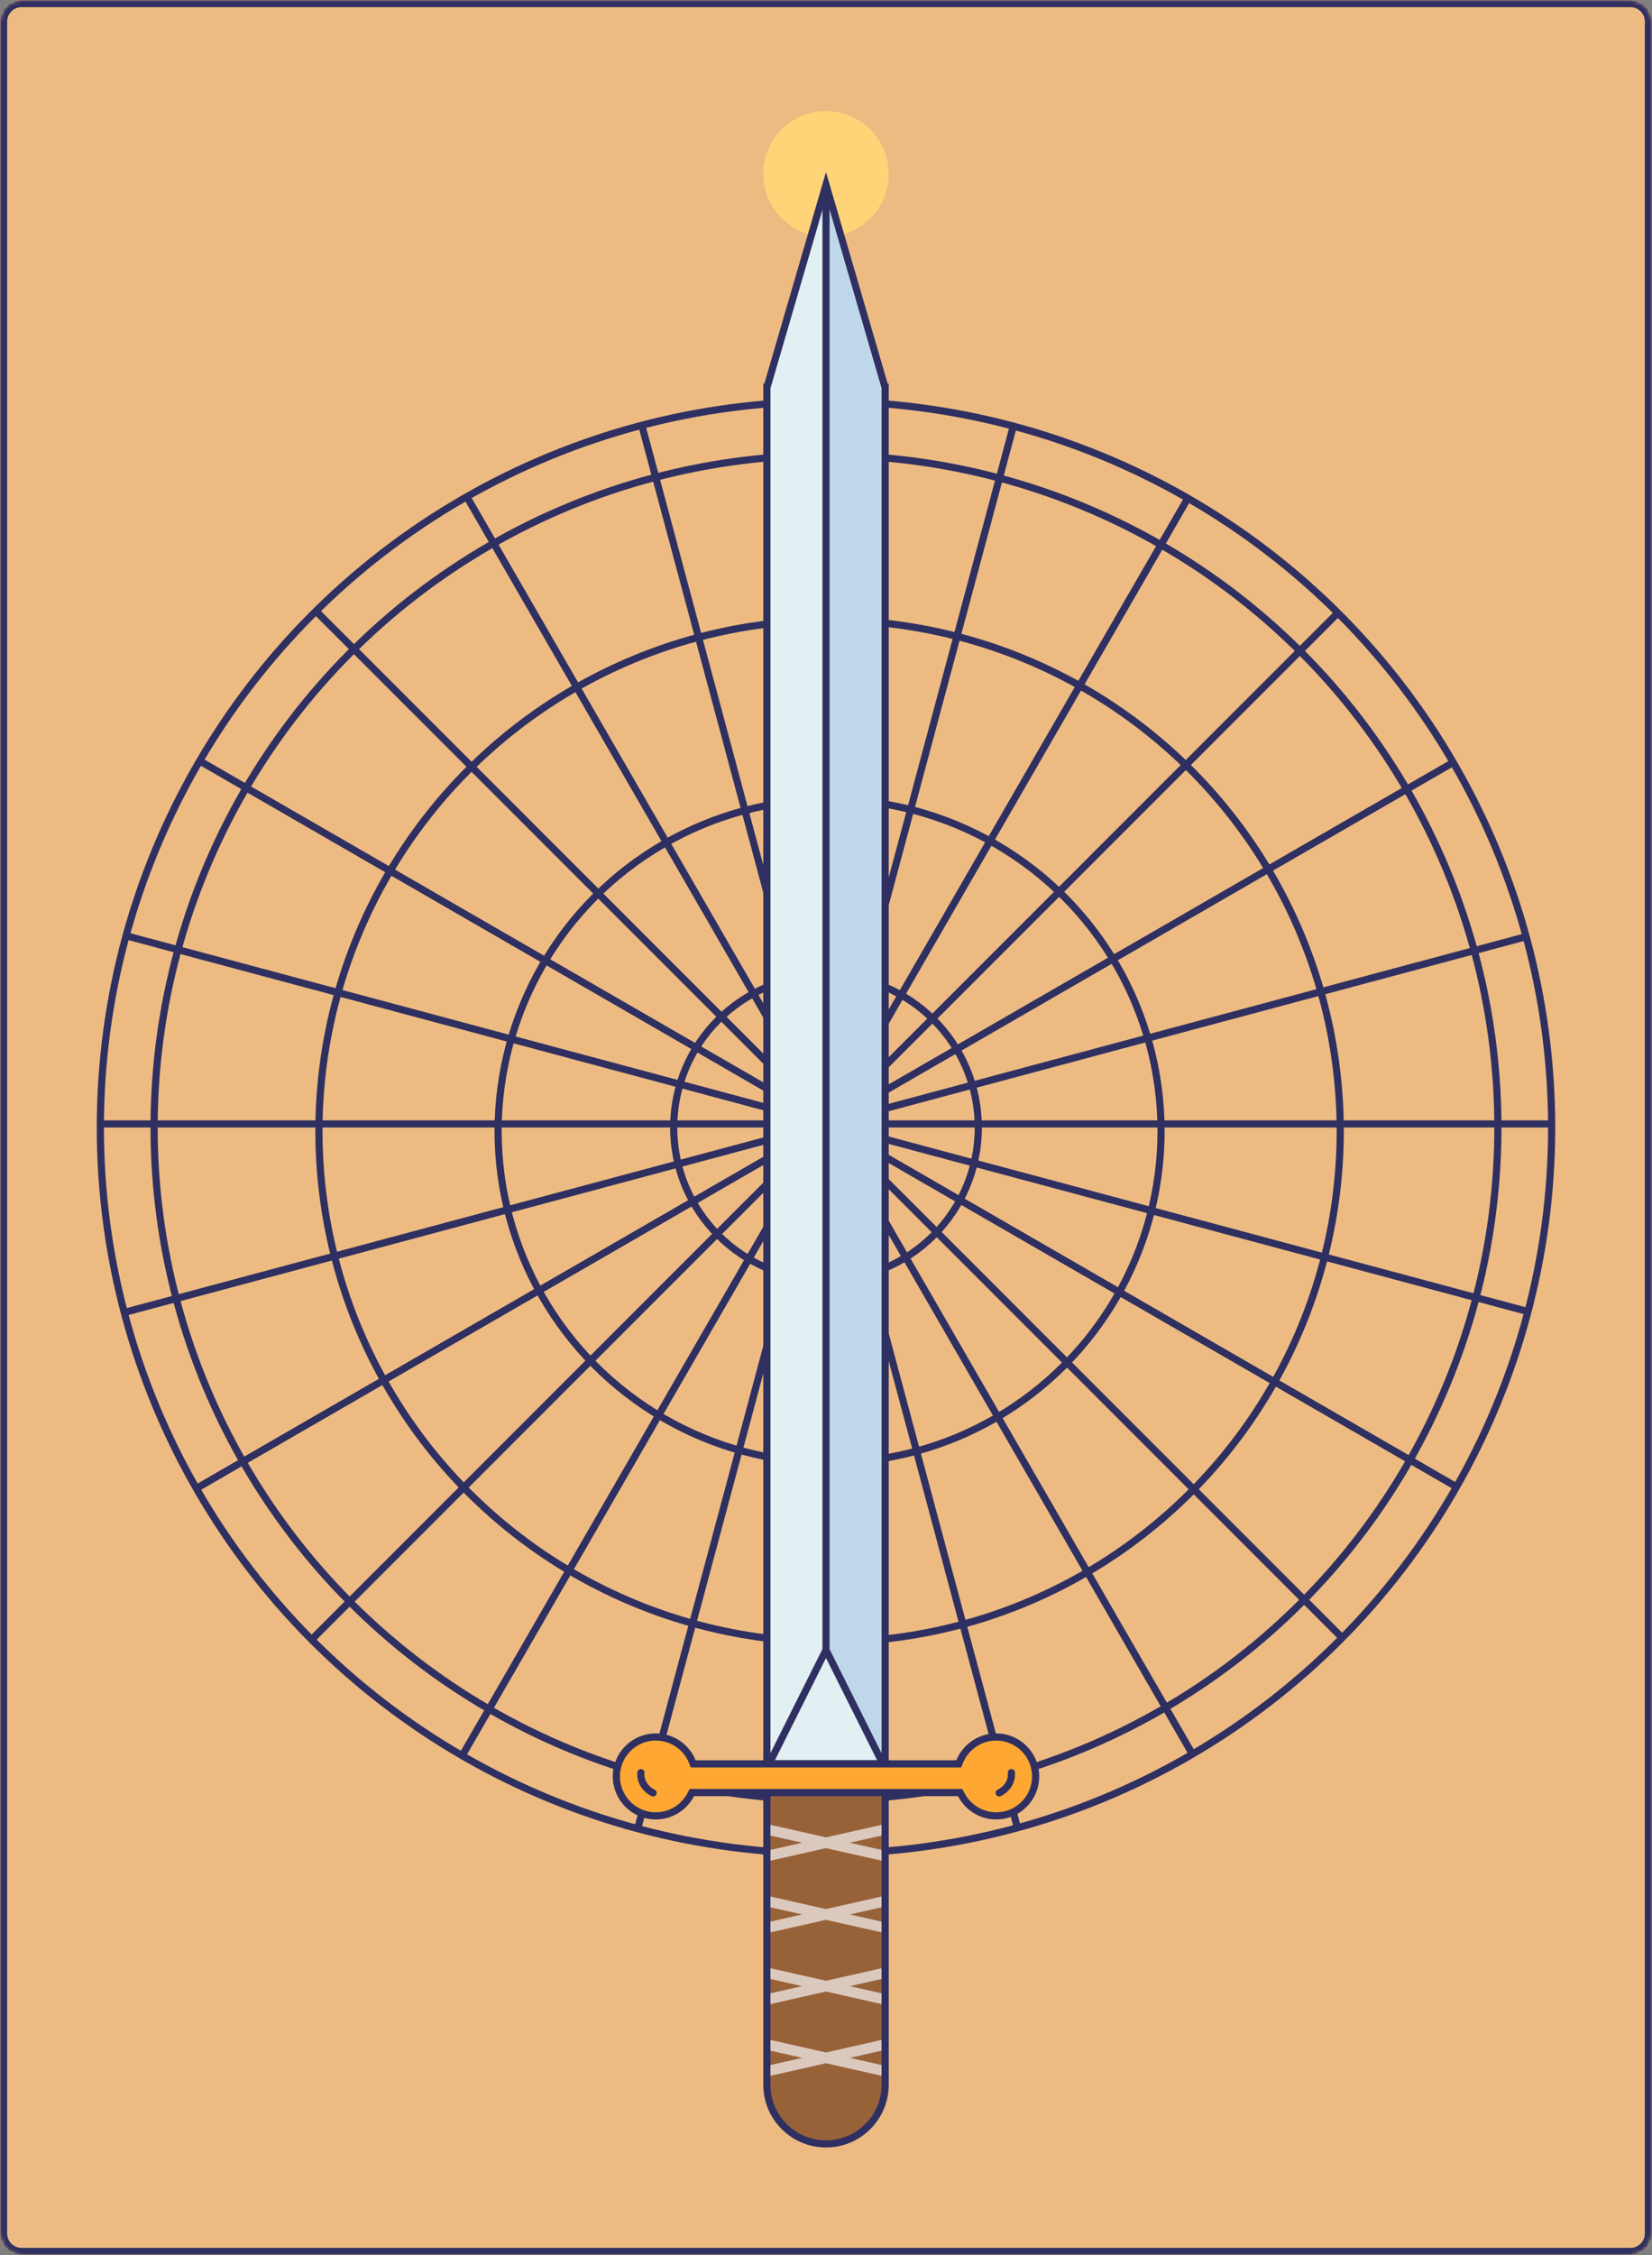 <?xml version="1.0" encoding="UTF-8"?>
<svg width="461px" height="629px" viewBox="0 0 461 629" version="1.1" xmlns="http://www.w3.org/2000/svg" xmlns:xlink="http://www.w3.org/1999/xlink">
    <rect x="0" y="0" width="461" height="629" fill="#808080" stroke="none"/>
    <!-- Generator: Sketch 52.4 (67378) - http://www.bohemiancoding.com/sketch -->
    <title>fantasy</title>
    <desc>Created with Sketch.</desc>
    <defs>
        <path d="M6,0 L455,0 C458.314,-6.08718376e-16 461,2.686 461,6 L461,623 C461,626.314 458.314,629 455,629 L6,629 C2.686,629 4.05812251e-16,626.314 0,623 L0,6 C-4.05812251e-16,2.686 2.686,6.08718376e-16 6,0 Z" id="path-1"></path>
    </defs>
    <g id="Page-1" stroke="none" stroke-width="1" fill="none" fill-rule="evenodd">
        <g id="Cover" transform="translate(-491, -15)">
            <g id="fantasy" transform="translate(491, 15)">
                <mask id="mask-2" fill="white">
                    <use xlink:href="#path-1"></use>
                </mask>
                <use id="bg" fill="#EDBB82" xlink:href="#path-1"></use>
                <g id="img" mask="url(#mask-2)">
                    <circle id="Oval-5" fill="#FFD478" fill-rule="nonzero" cx="230.5" cy="48.5" r="17.5"></circle>
                    <g id="bg" transform="translate(28, 111)" fill-rule="nonzero" stroke="#2F3061" stroke-width="2">
                        <circle id="Oval" cx="202.5" cy="203.5" r="202.5"></circle>
                        <circle id="Oval" cx="202.5" cy="203.5" r="187.5"></circle>
                        <circle id="Oval" cx="203.5" cy="204.5" r="142.5"></circle>
                        <circle id="Oval" cx="203.5" cy="204.5" r="92.5"></circle>
                        <circle id="Oval" cx="202.5" cy="203.5" r="42.5"></circle>
                        <path d="M255.764,398.246 L150.943,7.046" id="Line"></path>
                        <path d="M304.604,378.017 L102.104,27.276" id="Line"></path>
                        <path d="M346.543,345.836 L60.164,59.457" id="Line"></path>
                        <path d="M378.5,303.767 L27.759,101.267" id="Line"></path>
                        <path d="M398.729,254.928 L7.529,150.106" id="Line"></path>
                        <path d="M405.5,202.5 L0.5,202.5" id="Line"></path>
                        <path d="M398.471,150.106 L7.271,254.928" id="Line"></path>
                        <path d="M405.5,202.5 L0.5,202.5" id="Line" transform="translate(203, 203) rotate(-30) translate(-203, -203) "></path>
                        <path d="M405.5,202.5 L0.5,202.5" id="Line" transform="translate(203, 203) rotate(-45) translate(-203, -203) "></path>
                        <path d="M405.5,202.5 L0.5,202.5" id="Line" transform="translate(203, 203) rotate(-60) translate(-203, -203) "></path>
                        <path d="M254.928,7.271 L150.106,398.471" id="Line"></path>
                        <path d="M203,0 L203,405" id="Line"></path>
                    </g>
                    <g id="sword" transform="translate(171, 48)">
                        <path d="M43,60 L43,445 L76,445 L76,60 L75.958,60 L59.5,3.571 L43.042,60 L43,60 Z" id="Combined-Shape" stroke="#2F3061" stroke-width="2" fill="#E2EFF3" fill-rule="nonzero"></path>
                        <polygon id="Rectangle-12" fill="#BFD7EA" fill-rule="nonzero" points="60.5 10.5 75 60.5 75 441 60.5 412"></polygon>
                        <path d="M59.5,412.236 L43.618,444 L75.382,444 L59.5,412.236 Z" id="Triangle-2" stroke="#2F3061" stroke-width="2" fill="#E2EFF3" fill-rule="nonzero"></path>
                        <path d="M59.5,412 L59.5,7" id="Line-5" stroke="#2F3061" stroke-width="2" fill-rule="nonzero"></path>
                        <path d="M43,452 L43,533.5 C43,542.613 50.387,550 59.5,550 C68.613,550 76,542.613 76,533.5 L76,452 L43,452 Z" id="Rectangle-11" stroke="#2F3061" stroke-width="2" fill="#986239" fill-rule="nonzero"></path>
                        <path d="M66.143,526 L75,528 L75,531 L59.5,527.5 L44,531 L44,528 L52.857,526 L44,524 L44,521 L59.5,524.5 L75,521 L75,524 L66.143,526 Z" id="Combined-Shape" fill="#DBC9BE" fill-rule="nonzero"></path>
                        <path d="M66.143,506 L75,508 L75,511 L59.5,507.5 L44,511 L44,508 L52.857,506 L44,504 L44,501 L59.5,504.5 L75,501 L75,504 L66.143,506 Z" id="Combined-Shape" fill="#DBC9BE" fill-rule="nonzero"></path>
                        <path d="M66.143,486 L75,488 L75,491 L59.5,487.5 L44,491 L44,488 L52.857,486 L44,484 L44,481 L59.5,484.5 L75,481 L75,484 L66.143,486 Z" id="Combined-Shape" fill="#DBC9BE" fill-rule="nonzero"></path>
                        <path d="M66.143,466 L75,468 L75,471 L59.5,467.5 L44,471 L44,468 L52.857,466 L44,464 L44,461 L59.5,464.5 L75,461 L75,464 L66.143,466 Z" id="Combined-Shape" fill="#DBC9BE" fill-rule="nonzero"></path>
                        <path d="M96.799,443.375 L96.546,444 L22.454,444 L22.201,443.375 C20.533,439.254 16.522,436.5 12,436.5 C5.925,436.5 1,441.425 1,447.5 C1,453.575 5.925,458.5 12,458.5 C16.16,458.5 19.904,456.171 21.78,452.541 L22.059,452 L96.941,452 L97.22,452.541 C99.096,456.171 102.84,458.5 107,458.5 C113.075,458.5 118,453.575 118,447.5 C118,441.425 113.075,436.5 107,436.5 C102.478,436.5 98.467,439.254 96.799,443.375 Z" id="Combined-Shape" stroke="#2F3061" stroke-width="2" fill="#FFA733" fill-rule="nonzero"></path>
                        <path d="M6.657,447.691 C6.657,447.691 10.623,447.215 12.429,450.881" id="Stroke-1" stroke="#2F3061" stroke-width="2" stroke-linecap="round" stroke-linejoin="round" transform="translate(9.543, 449.276) scale(-1, -1) rotate(30) translate(-9.543, -449.276) "></path>
                        <path d="M106.657,447.691 C106.657,447.691 110.623,447.215 112.429,450.881" id="Stroke-1" stroke="#2F3061" stroke-width="2" stroke-linecap="round" stroke-linejoin="round" transform="translate(109.543, 449.276) scale(1, -1) rotate(30) translate(-109.543, -449.276) "></path>
                    </g>
                    <path d="M6,1 C3.239,1 1,3.239 1,6 L1,623 C1,625.761 3.239,628 6,628 L455,628 C457.761,628 460,625.761 460,623 L460,6 C460,3.239 457.761,1 455,1 L6,1 Z" id="border" stroke="#2F3061" stroke-width="2"></path>
                </g>
            </g>
        </g>
    </g>
</svg>